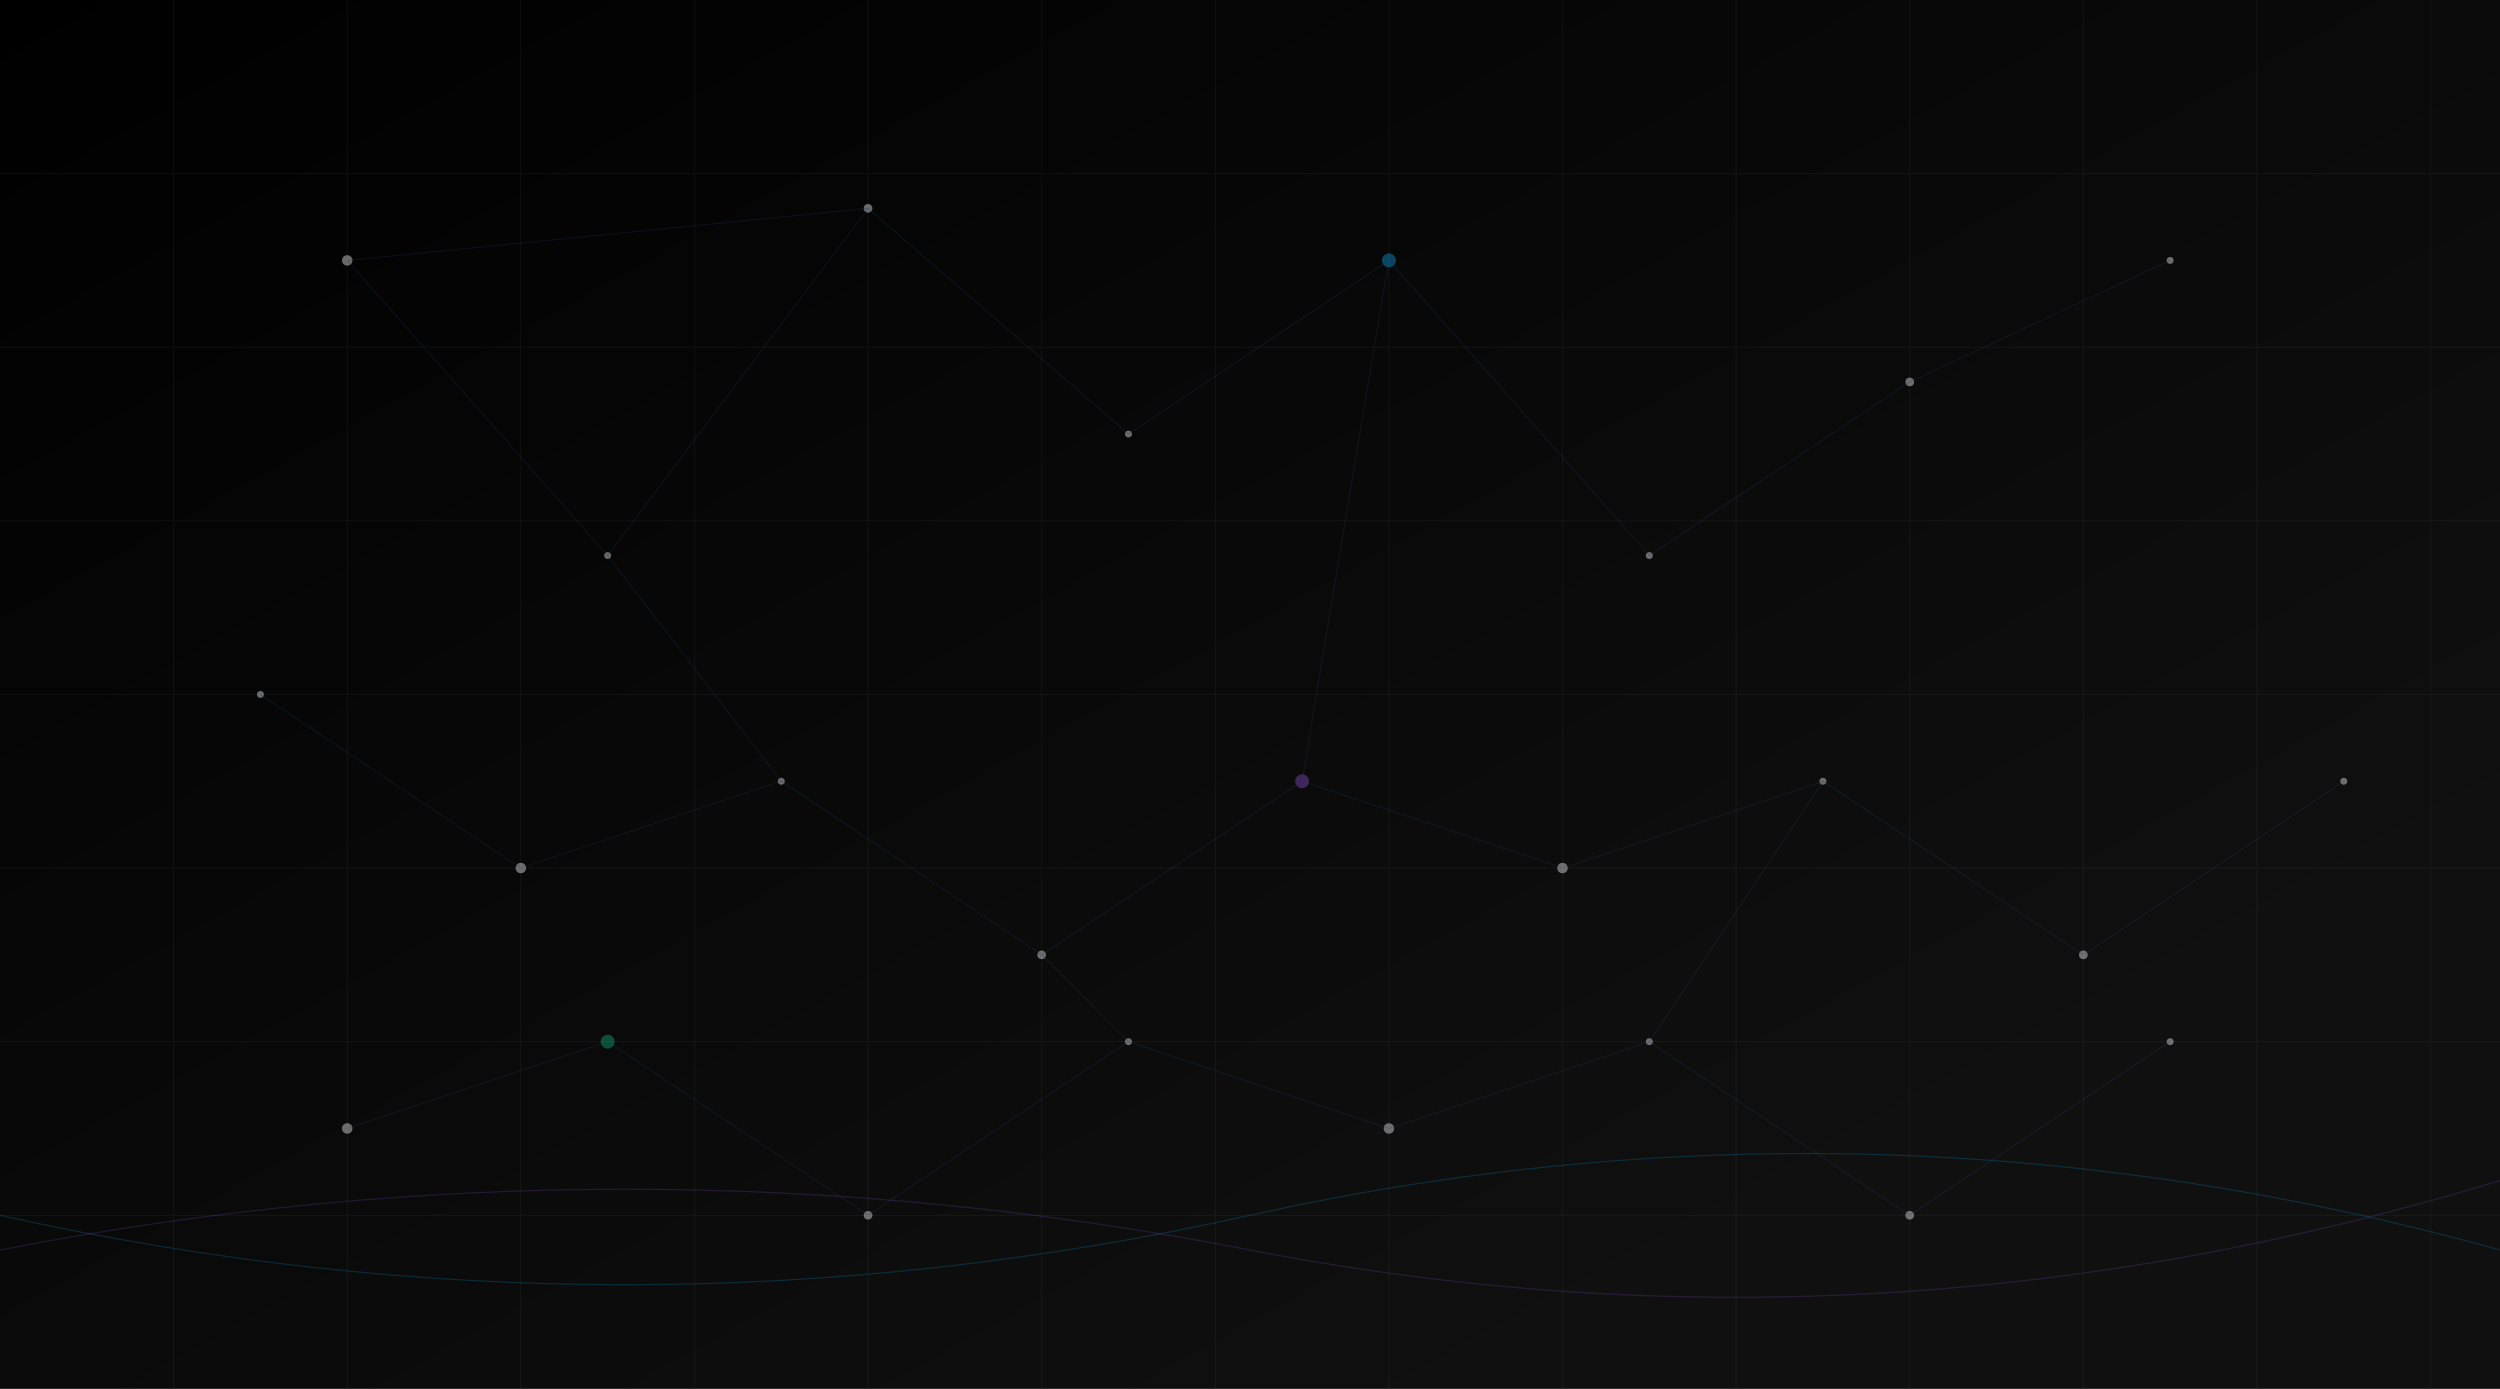<?xml version="1.0" encoding="UTF-8" standalone="no"?>
<svg width="1440" height="800" viewBox="0 0 1440 800" fill="none" xmlns="http://www.w3.org/2000/svg">
  <defs>
    <linearGradient id="grad1" x1="0%" y1="0%" x2="100%" y2="100%">
      <stop offset="0%" stop-color="#000000" stop-opacity="1"/>
      <stop offset="80%" stop-color="#101010" stop-opacity="1"/>
    </linearGradient>
    <linearGradient id="particle-grad" x1="0%" y1="0%" x2="100%" y2="100%">
      <stop offset="0%" stop-color="#0EA5E9" stop-opacity="0.3"/>
      <stop offset="100%" stop-color="#8A53D2" stop-opacity="0.3"/>
    </linearGradient>
    <filter id="glow" height="300%" width="300%" x="-100%" y="-100%">
      <feGaussianBlur stdDeviation="5" result="blur"/>
      <feMerge>
        <feMergeNode in="blur"/>
        <feMergeNode in="SourceGraphic"/>
      </feMerge>
    </filter>
  </defs>
  
  <!-- Background -->
  <rect width="1440" height="800" fill="url(#grad1)"/>
  
  <!-- Particle Network -->
  <g opacity="0.4">
    <!-- Nodes -->
    <circle cx="200" cy="150" r="3" fill="#FFFFFF" filter="url(#glow)"/>
    <circle cx="350" cy="320" r="2" fill="#FFFFFF" filter="url(#glow)"/>
    <circle cx="500" cy="120" r="2.5" fill="#FFFFFF" filter="url(#glow)"/>
    <circle cx="650" cy="250" r="2" fill="#FFFFFF" filter="url(#glow)"/>
    <circle cx="800" cy="150" r="3" fill="#FFFFFF" filter="url(#glow)"/>
    <circle cx="950" cy="320" r="2" fill="#FFFFFF" filter="url(#glow)"/>
    <circle cx="1100" cy="220" r="2.5" fill="#FFFFFF" filter="url(#glow)"/>
    <circle cx="1250" cy="150" r="2" fill="#FFFFFF" filter="url(#glow)"/>
    
    <circle cx="150" cy="400" r="2" fill="#FFFFFF" filter="url(#glow)"/>
    <circle cx="300" cy="500" r="3" fill="#FFFFFF" filter="url(#glow)"/>
    <circle cx="450" cy="450" r="2" fill="#FFFFFF" filter="url(#glow)"/>
    <circle cx="600" cy="550" r="2.5" fill="#FFFFFF" filter="url(#glow)"/>
    <circle cx="750" cy="450" r="2" fill="#FFFFFF" filter="url(#glow)"/>
    <circle cx="900" cy="500" r="3" fill="#FFFFFF" filter="url(#glow)"/>
    <circle cx="1050" cy="450" r="2" fill="#FFFFFF" filter="url(#glow)"/>
    <circle cx="1200" cy="550" r="2.5" fill="#FFFFFF" filter="url(#glow)"/>
    <circle cx="1350" cy="450" r="2" fill="#FFFFFF" filter="url(#glow)"/>
    
    <circle cx="200" cy="650" r="3" fill="#FFFFFF" filter="url(#glow)"/>
    <circle cx="350" cy="600" r="2" fill="#FFFFFF" filter="url(#glow)"/>
    <circle cx="500" cy="700" r="2.5" fill="#FFFFFF" filter="url(#glow)"/>
    <circle cx="650" cy="600" r="2" fill="#FFFFFF" filter="url(#glow)"/>
    <circle cx="800" cy="650" r="3" fill="#FFFFFF" filter="url(#glow)"/>
    <circle cx="950" cy="600" r="2" fill="#FFFFFF" filter="url(#glow)"/>
    <circle cx="1100" cy="700" r="2.5" fill="#FFFFFF" filter="url(#glow)"/>
    <circle cx="1250" cy="600" r="2" fill="#FFFFFF" filter="url(#glow)"/>
    
    <!-- Connections -->
    <line x1="200" y1="150" x2="350" y2="320" stroke="url(#particle-grad)" stroke-width="0.5"/>
    <line x1="350" y1="320" x2="500" y2="120" stroke="url(#particle-grad)" stroke-width="0.5"/>
    <line x1="500" y1="120" x2="650" y2="250" stroke="url(#particle-grad)" stroke-width="0.5"/>
    <line x1="650" y1="250" x2="800" y2="150" stroke="url(#particle-grad)" stroke-width="0.5"/>
    <line x1="800" y1="150" x2="950" y2="320" stroke="url(#particle-grad)" stroke-width="0.5"/>
    <line x1="950" y1="320" x2="1100" y2="220" stroke="url(#particle-grad)" stroke-width="0.5"/>
    <line x1="1100" y1="220" x2="1250" y2="150" stroke="url(#particle-grad)" stroke-width="0.5"/>
    
    <line x1="150" y1="400" x2="300" y2="500" stroke="url(#particle-grad)" stroke-width="0.5"/>
    <line x1="300" y1="500" x2="450" y2="450" stroke="url(#particle-grad)" stroke-width="0.5"/>
    <line x1="450" y1="450" x2="600" y2="550" stroke="url(#particle-grad)" stroke-width="0.5"/>
    <line x1="600" y1="550" x2="750" y2="450" stroke="url(#particle-grad)" stroke-width="0.5"/>
    <line x1="750" y1="450" x2="900" y2="500" stroke="url(#particle-grad)" stroke-width="0.5"/>
    <line x1="900" y1="500" x2="1050" y2="450" stroke="url(#particle-grad)" stroke-width="0.5"/>
    <line x1="1050" y1="450" x2="1200" y2="550" stroke="url(#particle-grad)" stroke-width="0.5"/>
    <line x1="1200" y1="550" x2="1350" y2="450" stroke="url(#particle-grad)" stroke-width="0.5"/>
    
    <line x1="200" y1="650" x2="350" y2="600" stroke="url(#particle-grad)" stroke-width="0.5"/>
    <line x1="350" y1="600" x2="500" y2="700" stroke="url(#particle-grad)" stroke-width="0.5"/>
    <line x1="500" y1="700" x2="650" y2="600" stroke="url(#particle-grad)" stroke-width="0.5"/>
    <line x1="650" y1="600" x2="800" y2="650" stroke="url(#particle-grad)" stroke-width="0.5"/>
    <line x1="800" y1="650" x2="950" y2="600" stroke="url(#particle-grad)" stroke-width="0.5"/>
    <line x1="950" y1="600" x2="1100" y2="700" stroke="url(#particle-grad)" stroke-width="0.5"/>
    <line x1="1100" y1="700" x2="1250" y2="600" stroke="url(#particle-grad)" stroke-width="0.5"/>
    
    <!-- Cross connections -->
    <line x1="350" y1="320" x2="450" y2="450" stroke="url(#particle-grad)" stroke-width="0.5"/>
    <line x1="800" y1="150" x2="750" y2="450" stroke="url(#particle-grad)" stroke-width="0.5"/>
    <line x1="600" y1="550" x2="650" y2="600" stroke="url(#particle-grad)" stroke-width="0.5"/>
    <line x1="1050" y1="450" x2="950" y2="600" stroke="url(#particle-grad)" stroke-width="0.5"/>
    <line x1="500" y1="120" x2="200" y2="150" stroke="url(#particle-grad)" stroke-width="0.5"/>

    <!-- Colored nodes representing active points -->
    <circle cx="800" cy="150" r="4" fill="#0EA5E9" filter="url(#glow)"/>
    <circle cx="750" cy="450" r="4" fill="#8A53D2" filter="url(#glow)"/>
    <circle cx="350" cy="600" r="4" fill="#10B981" filter="url(#glow)"/>
  </g>
  
  <!-- Subtle grid pattern -->
  <g opacity="0.05">
    <path d="M0,100 L1440,100" stroke="#FFFFFF" stroke-width="0.5"/>
    <path d="M0,200 L1440,200" stroke="#FFFFFF" stroke-width="0.5"/>
    <path d="M0,300 L1440,300" stroke="#FFFFFF" stroke-width="0.5"/>
    <path d="M0,400 L1440,400" stroke="#FFFFFF" stroke-width="0.5"/>
    <path d="M0,500 L1440,500" stroke="#FFFFFF" stroke-width="0.5"/>
    <path d="M0,600 L1440,600" stroke="#FFFFFF" stroke-width="0.5"/>
    <path d="M0,700 L1440,700" stroke="#FFFFFF" stroke-width="0.5"/>
    
    <path d="M100,0 L100,800" stroke="#FFFFFF" stroke-width="0.5"/>
    <path d="M200,0 L200,800" stroke="#FFFFFF" stroke-width="0.5"/>
    <path d="M300,0 L300,800" stroke="#FFFFFF" stroke-width="0.5"/>
    <path d="M400,0 L400,800" stroke="#FFFFFF" stroke-width="0.5"/>
    <path d="M500,0 L500,800" stroke="#FFFFFF" stroke-width="0.5"/>
    <path d="M600,0 L600,800" stroke="#FFFFFF" stroke-width="0.5"/>
    <path d="M700,0 L700,800" stroke="#FFFFFF" stroke-width="0.5"/>
    <path d="M800,0 L800,800" stroke="#FFFFFF" stroke-width="0.5"/>
    <path d="M900,0 L900,800" stroke="#FFFFFF" stroke-width="0.5"/>
    <path d="M1000,0 L1000,800" stroke="#FFFFFF" stroke-width="0.5"/>
    <path d="M1100,0 L1100,800" stroke="#FFFFFF" stroke-width="0.5"/>
    <path d="M1200,0 L1200,800" stroke="#FFFFFF" stroke-width="0.5"/>
    <path d="M1300,0 L1300,800" stroke="#FFFFFF" stroke-width="0.5"/>
    <path d="M1400,0 L1400,800" stroke="#FFFFFF" stroke-width="0.5"/>
  </g>
  
  <!-- Abstract wave element at bottom -->
  <path d="M0,700 Q360,780 720,700 T1440,720" stroke="#0EA5E9" stroke-width="0.7" fill="none" opacity="0.2"/>
  <path d="M0,720 Q360,650 720,720 T1440,680" stroke="#8A53D2" stroke-width="0.7" fill="none" opacity="0.2"/>
</svg>